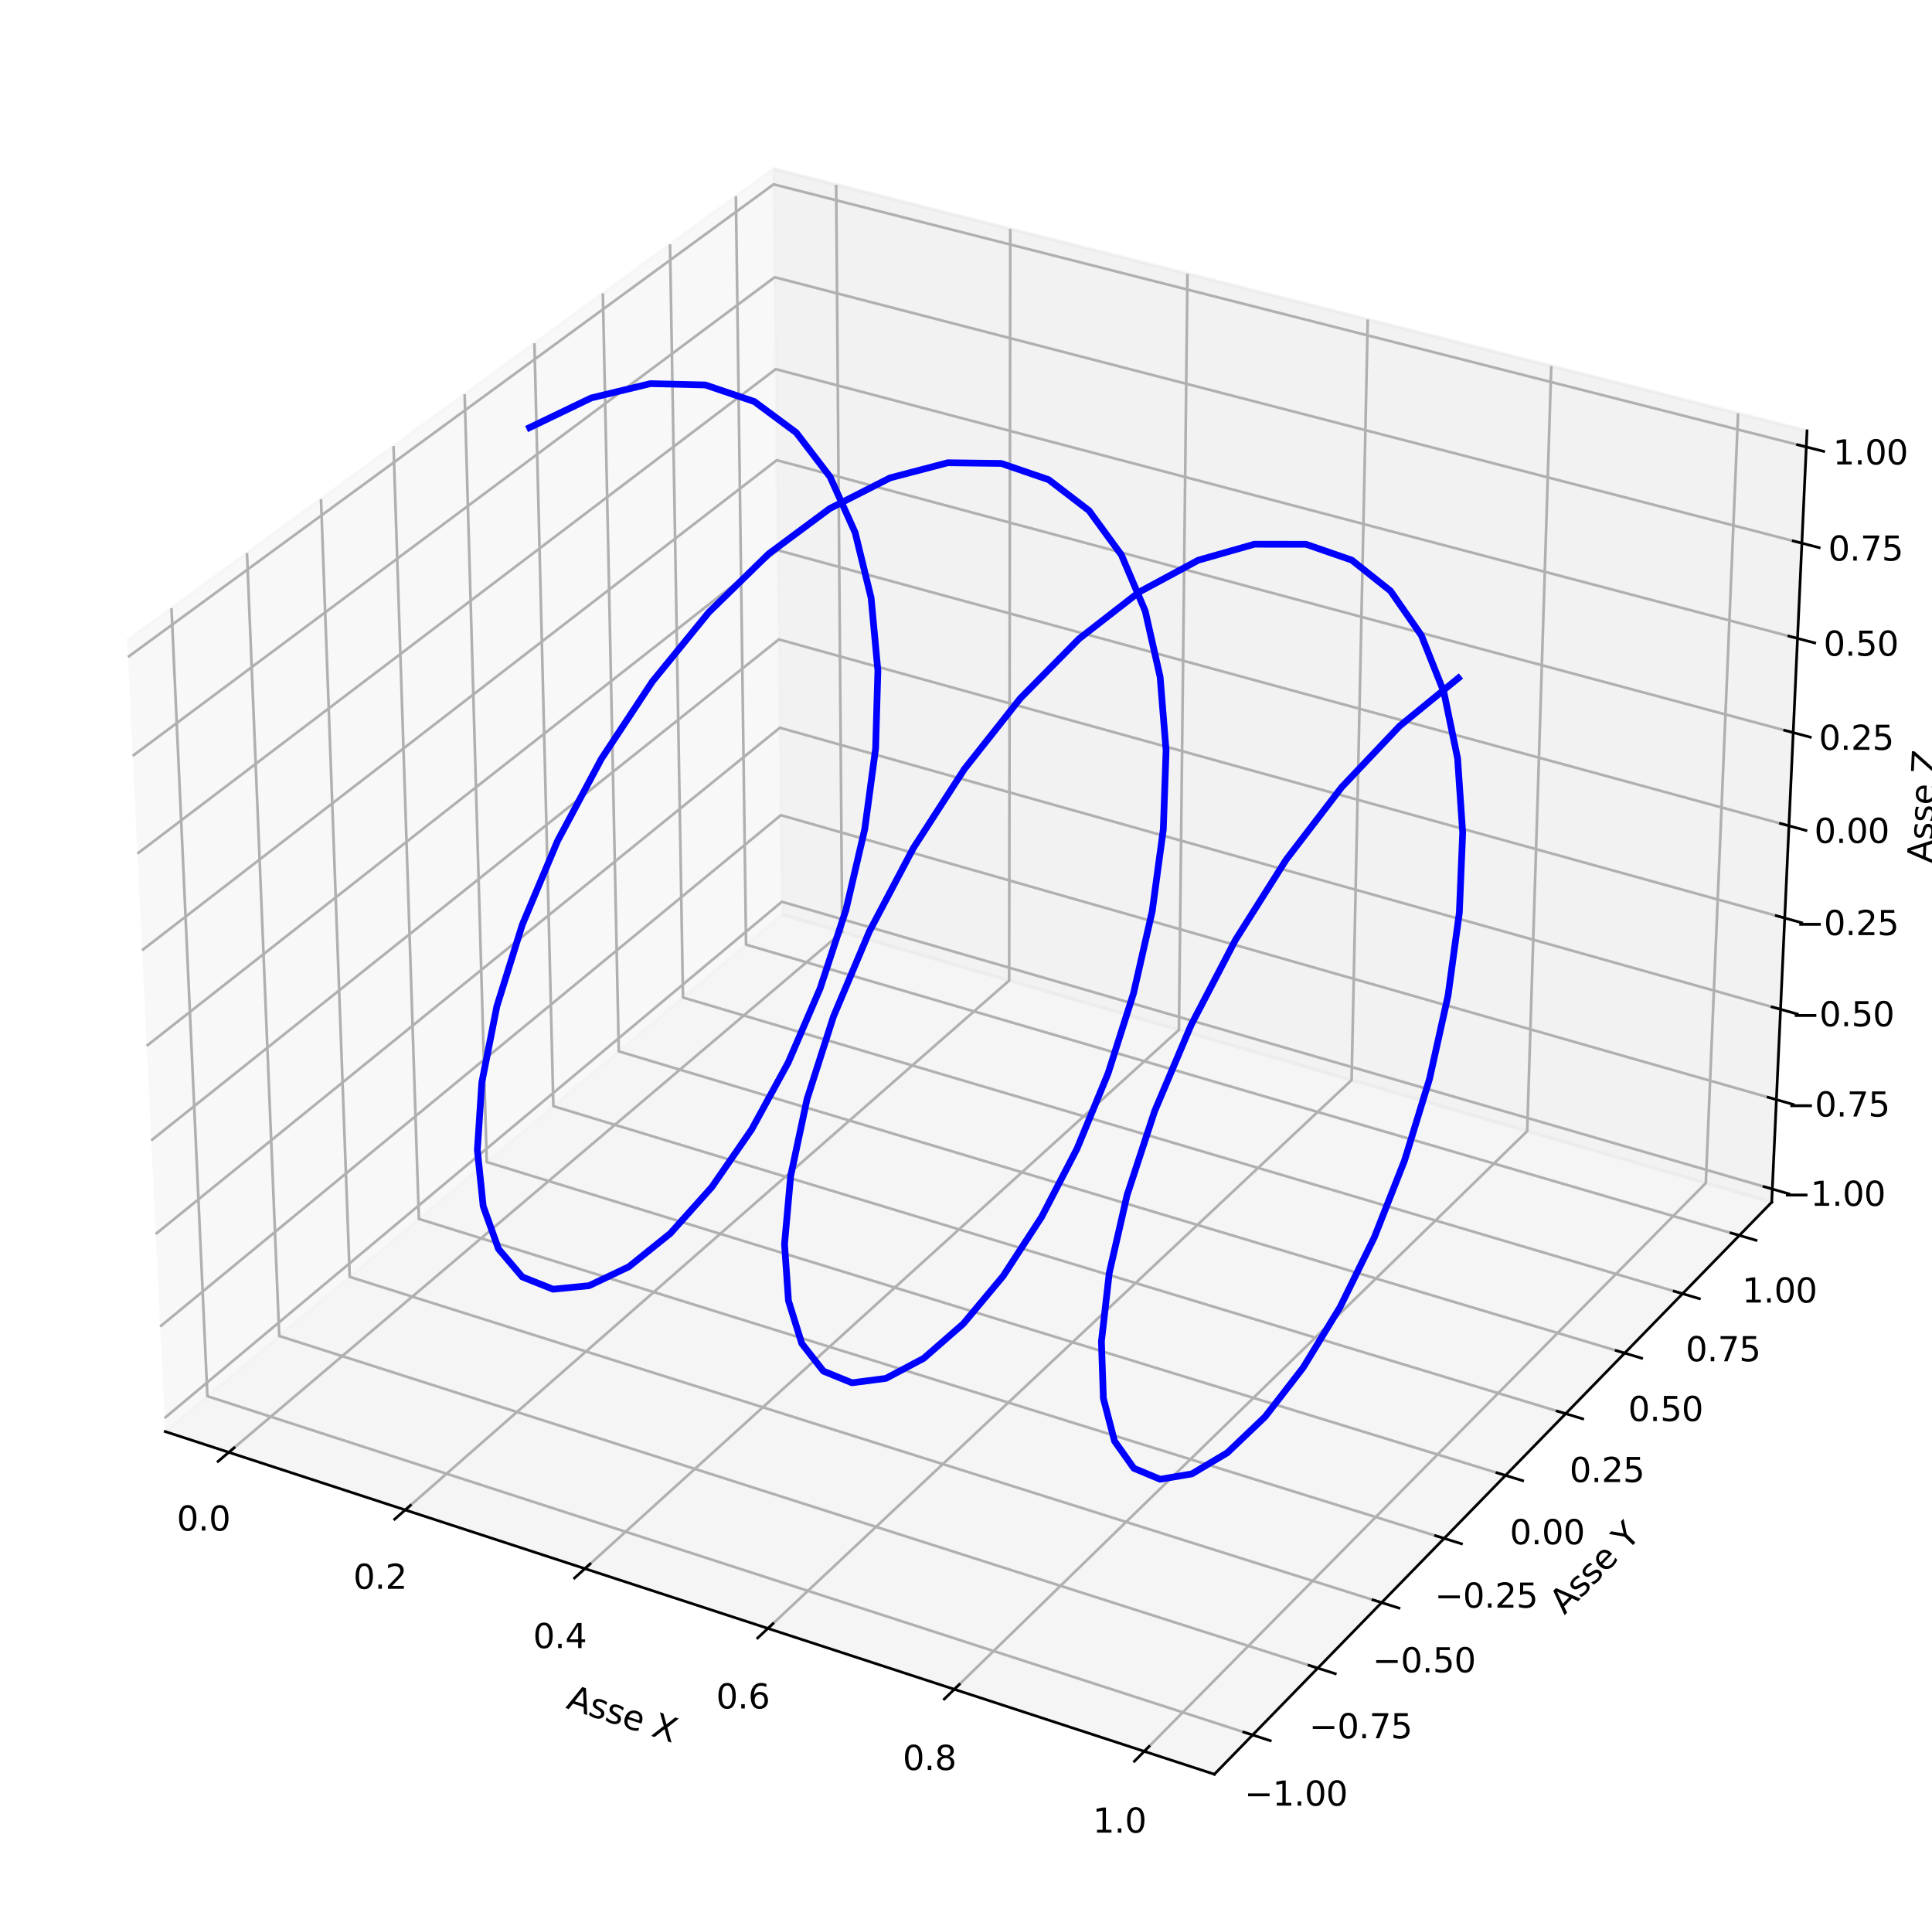<?xml version="1.0" encoding="utf-8" standalone="no"?>
<!DOCTYPE svg PUBLIC "-//W3C//DTD SVG 1.1//EN"
  "http://www.w3.org/Graphics/SVG/1.1/DTD/svg11.dtd">
<svg xmlns:xlink="http://www.w3.org/1999/xlink" width="574.718pt" height="569.991pt" viewBox="0 0 574.718 569.991" xmlns="http://www.w3.org/2000/svg" version="1.1">
 <defs>
  <style type="text/css">*{stroke-linejoin: round; stroke-linecap: butt}</style>
 </defs>
 <g id="figure_1">
  <g id="patch_1">
   <path d="M 0 569.991 
L 574.718 569.991 
L 574.718 0 
L 0 0 
z
" style="fill: #ffffff"/>
  </g>
  <g id="patch_2">
   <path d="M 7.2 562.791 
L 562.791 562.791 
L 562.791 7.2 
L 7.2 7.2 
z
" style="fill: #ffffff"/>
  </g>
  <g id="pane3d_1">
   <g id="patch_3">
    <path d="M 49.151 425.8 
L 232.625 272.008 
L 230.075 50.213 
L 37.82 190.512 
" style="fill: #f2f2f2; opacity: 0.5; stroke: #f2f2f2; stroke-linejoin: miter"/>
   </g>
  </g>
  <g id="pane3d_2">
   <g id="patch_4">
    <path d="M 232.625 272.008 
L 527.036 357.582 
L 537.542 128.147 
L 230.075 50.213 
" style="fill: #e6e6e6; opacity: 0.5; stroke: #e6e6e6; stroke-linejoin: miter"/>
   </g>
  </g>
  <g id="pane3d_3">
   <g id="patch_5">
    <path d="M 49.151 425.8 
L 361.241 527.728 
L 527.036 357.582 
L 232.625 272.008 
" style="fill: #ececec; opacity: 0.5; stroke: #ececec; stroke-linejoin: miter"/>
   </g>
  </g>
  <g id="grid3d_1">
   <g id="Line3DCollection_1">
    <path d="M 68.053 431.973 
L 250.53 277.213 
L 248.737 54.943 
" style="fill: none; stroke: #b0b0b0; stroke-width: 0.8"/>
    <path d="M 120.54 449.116 
L 300.2 291.649 
L 300.531 68.072 
" style="fill: none; stroke: #b0b0b0; stroke-width: 0.8"/>
    <path d="M 173.989 466.572 
L 350.703 306.329 
L 353.234 81.43 
" style="fill: none; stroke: #b0b0b0; stroke-width: 0.8"/>
    <path d="M 228.426 484.351 
L 402.062 321.257 
L 406.868 95.025 
" style="fill: none; stroke: #b0b0b0; stroke-width: 0.8"/>
    <path d="M 283.879 502.462 
L 454.299 336.44 
L 461.458 108.862 
" style="fill: none; stroke: #b0b0b0; stroke-width: 0.8"/>
    <path d="M 340.377 520.914 
L 507.435 351.885 
L 517.032 122.948 
" style="fill: none; stroke: #b0b0b0; stroke-width: 0.8"/>
   </g>
  </g>
  <g id="grid3d_2">
   <g id="Line3DCollection_2">
    <path d="M 51.012 180.885 
L 61.696 415.284 
L 372.624 516.047 
" style="fill: none; stroke: #b0b0b0; stroke-width: 0.8"/>
    <path d="M 73.47 164.496 
L 83.067 397.37 
L 392 496.162 
" style="fill: none; stroke: #b0b0b0; stroke-width: 0.8"/>
    <path d="M 95.483 148.432 
L 104.034 379.796 
L 410.989 476.675 
" style="fill: none; stroke: #b0b0b0; stroke-width: 0.8"/>
    <path d="M 117.063 132.684 
L 124.606 362.552 
L 429.602 457.573 
" style="fill: none; stroke: #b0b0b0; stroke-width: 0.8"/>
    <path d="M 138.224 117.241 
L 144.796 345.629 
L 447.852 438.844 
" style="fill: none; stroke: #b0b0b0; stroke-width: 0.8"/>
    <path d="M 158.978 102.096 
L 164.613 329.017 
L 465.748 420.479 
" style="fill: none; stroke: #b0b0b0; stroke-width: 0.8"/>
    <path d="M 179.336 87.24 
L 184.068 312.71 
L 483.3 402.466 
" style="fill: none; stroke: #b0b0b0; stroke-width: 0.8"/>
    <path d="M 199.31 72.664 
L 203.171 296.697 
L 500.519 384.795 
" style="fill: none; stroke: #b0b0b0; stroke-width: 0.8"/>
    <path d="M 218.91 58.361 
L 221.932 280.972 
L 517.413 367.457 
" style="fill: none; stroke: #b0b0b0; stroke-width: 0.8"/>
   </g>
  </g>
  <g id="grid3d_3">
   <g id="Line3DCollection_3">
    <path d="M 527.215 353.665 
L 232.582 268.214 
L 48.958 421.79 
" style="fill: none; stroke: #b0b0b0; stroke-width: 0.8"/>
    <path d="M 528.433 327.076 
L 232.285 242.464 
L 47.647 394.562 
" style="fill: none; stroke: #b0b0b0; stroke-width: 0.8"/>
    <path d="M 529.663 300.21 
L 231.986 216.459 
L 46.321 367.038 
" style="fill: none; stroke: #b0b0b0; stroke-width: 0.8"/>
    <path d="M 530.906 273.062 
L 231.684 190.193 
L 44.981 339.216 
" style="fill: none; stroke: #b0b0b0; stroke-width: 0.8"/>
    <path d="M 532.163 245.627 
L 231.379 163.665 
L 43.627 311.088 
" style="fill: none; stroke: #b0b0b0; stroke-width: 0.8"/>
    <path d="M 533.432 217.903 
L 231.071 136.868 
L 42.257 282.652 
" style="fill: none; stroke: #b0b0b0; stroke-width: 0.8"/>
    <path d="M 534.715 189.882 
L 230.76 109.801 
L 40.873 253.9 
" style="fill: none; stroke: #b0b0b0; stroke-width: 0.8"/>
    <path d="M 536.012 161.562 
L 230.446 82.457 
L 39.473 224.829 
" style="fill: none; stroke: #b0b0b0; stroke-width: 0.8"/>
    <path d="M 537.323 132.937 
L 230.128 54.834 
L 38.057 195.432 
" style="fill: none; stroke: #b0b0b0; stroke-width: 0.8"/>
   </g>
  </g>
  <g id="axis3d_1">
   <g id="line2d_1">
    <path d="M 49.151 425.8 
L 361.241 527.728 
" style="fill: none; stroke: #000000; stroke-width: 0.8; stroke-linecap: square"/>
   </g>
   <g id="xtick_1">
    <g id="line2d_2">
     <path d="M 292.503 277.487 
" clip-path="url(#pc8d2b1b7e6)" style="fill: none; stroke: #b0b0b0; stroke-width: 0.8; stroke-linecap: square"/>
    </g>
    <g id="line2d_3">
     <path d="M 69.642 430.626 
L 64.868 434.674 
" style="fill: none; stroke: #000000; stroke-width: 0.8; stroke-linecap: square"/>
    </g>
    <g id="text_1">
     <!-- 0.0 -->
     <g transform="translate(52.587 455.252) scale(0.1 -0.1)">
      <defs>
       <path id="DejaVuSans-30" d="M 2034 4250 
Q 1547 4250 1301 3770 
Q 1056 3291 1056 2328 
Q 1056 1369 1301 889 
Q 1547 409 2034 409 
Q 2525 409 2770 889 
Q 3016 1369 3016 2328 
Q 3016 3291 2770 3770 
Q 2525 4250 2034 4250 
z
M 2034 4750 
Q 2819 4750 3233 4129 
Q 3647 3509 3647 2328 
Q 3647 1150 3233 529 
Q 2819 -91 2034 -91 
Q 1250 -91 836 529 
Q 422 1150 422 2328 
Q 422 3509 836 4129 
Q 1250 4750 2034 4750 
z
" transform="scale(0.016)"/>
       <path id="DejaVuSans-2e" d="M 684 794 
L 1344 794 
L 1344 0 
L 684 0 
L 684 794 
z
" transform="scale(0.016)"/>
      </defs>
      <use xlink:href="#DejaVuSans-30"/>
      <use xlink:href="#DejaVuSans-2e" x="63.623"/>
      <use xlink:href="#DejaVuSans-30" x="95.41"/>
     </g>
    </g>
   </g>
   <g id="xtick_2">
    <g id="line2d_4">
     <path d="M 292.503 277.487 
" clip-path="url(#pc8d2b1b7e6)" style="fill: none; stroke: #b0b0b0; stroke-width: 0.8; stroke-linecap: square"/>
    </g>
    <g id="line2d_5">
     <path d="M 122.105 447.743 
L 117.402 451.866 
" style="fill: none; stroke: #000000; stroke-width: 0.8; stroke-linecap: square"/>
    </g>
    <g id="text_2">
     <!-- 0.2 -->
     <g transform="translate(105.1 472.568) scale(0.1 -0.1)">
      <defs>
       <path id="DejaVuSans-32" d="M 1228 531 
L 3431 531 
L 3431 0 
L 469 0 
L 469 531 
Q 828 903 1448 1529 
Q 2069 2156 2228 2338 
Q 2531 2678 2651 2914 
Q 2772 3150 2772 3378 
Q 2772 3750 2511 3984 
Q 2250 4219 1831 4219 
Q 1534 4219 1204 4116 
Q 875 4013 500 3803 
L 500 4441 
Q 881 4594 1212 4672 
Q 1544 4750 1819 4750 
Q 2544 4750 2975 4387 
Q 3406 4025 3406 3419 
Q 3406 3131 3298 2873 
Q 3191 2616 2906 2266 
Q 2828 2175 2409 1742 
Q 1991 1309 1228 531 
z
" transform="scale(0.016)"/>
      </defs>
      <use xlink:href="#DejaVuSans-30"/>
      <use xlink:href="#DejaVuSans-2e" x="63.623"/>
      <use xlink:href="#DejaVuSans-32" x="95.41"/>
     </g>
    </g>
   </g>
   <g id="xtick_3">
    <g id="line2d_6">
     <path d="M 292.503 277.487 
" clip-path="url(#pc8d2b1b7e6)" style="fill: none; stroke: #b0b0b0; stroke-width: 0.8; stroke-linecap: square"/>
    </g>
    <g id="line2d_7">
     <path d="M 175.53 465.174 
L 170.9 469.373 
" style="fill: none; stroke: #000000; stroke-width: 0.8; stroke-linecap: square"/>
    </g>
    <g id="text_3">
     <!-- 0.4 -->
     <g transform="translate(158.576 490.201) scale(0.1 -0.1)">
      <defs>
       <path id="DejaVuSans-34" d="M 2419 4116 
L 825 1625 
L 2419 1625 
L 2419 4116 
z
M 2253 4666 
L 3047 4666 
L 3047 1625 
L 3713 1625 
L 3713 1100 
L 3047 1100 
L 3047 0 
L 2419 0 
L 2419 1100 
L 313 1100 
L 313 1709 
L 2253 4666 
z
" transform="scale(0.016)"/>
      </defs>
      <use xlink:href="#DejaVuSans-30"/>
      <use xlink:href="#DejaVuSans-2e" x="63.623"/>
      <use xlink:href="#DejaVuSans-34" x="95.41"/>
     </g>
    </g>
   </g>
   <g id="xtick_4">
    <g id="line2d_8">
     <path d="M 292.503 277.487 
" clip-path="url(#pc8d2b1b7e6)" style="fill: none; stroke: #b0b0b0; stroke-width: 0.8; stroke-linecap: square"/>
    </g>
    <g id="line2d_9">
     <path d="M 229.941 482.928 
L 225.388 487.204 
" style="fill: none; stroke: #000000; stroke-width: 0.8; stroke-linecap: square"/>
    </g>
    <g id="text_4">
     <!-- 0.6 -->
     <g transform="translate(213.044 508.161) scale(0.1 -0.1)">
      <defs>
       <path id="DejaVuSans-36" d="M 2113 2584 
Q 1688 2584 1439 2293 
Q 1191 2003 1191 1497 
Q 1191 994 1439 701 
Q 1688 409 2113 409 
Q 2538 409 2786 701 
Q 3034 994 3034 1497 
Q 3034 2003 2786 2293 
Q 2538 2584 2113 2584 
z
M 3366 4563 
L 3366 3988 
Q 3128 4100 2886 4159 
Q 2644 4219 2406 4219 
Q 1781 4219 1451 3797 
Q 1122 3375 1075 2522 
Q 1259 2794 1537 2939 
Q 1816 3084 2150 3084 
Q 2853 3084 3261 2657 
Q 3669 2231 3669 1497 
Q 3669 778 3244 343 
Q 2819 -91 2113 -91 
Q 1303 -91 875 529 
Q 447 1150 447 2328 
Q 447 3434 972 4092 
Q 1497 4750 2381 4750 
Q 2619 4750 2861 4703 
Q 3103 4656 3366 4563 
z
" transform="scale(0.016)"/>
      </defs>
      <use xlink:href="#DejaVuSans-30"/>
      <use xlink:href="#DejaVuSans-2e" x="63.623"/>
      <use xlink:href="#DejaVuSans-36" x="95.41"/>
     </g>
    </g>
   </g>
   <g id="xtick_5">
    <g id="line2d_10">
     <path d="M 292.503 277.487 
" clip-path="url(#pc8d2b1b7e6)" style="fill: none; stroke: #b0b0b0; stroke-width: 0.8; stroke-linecap: square"/>
    </g>
    <g id="line2d_11">
     <path d="M 285.367 501.012 
L 280.895 505.369 
" style="fill: none; stroke: #000000; stroke-width: 0.8; stroke-linecap: square"/>
    </g>
    <g id="text_5">
     <!-- 0.8 -->
     <g transform="translate(268.53 526.457) scale(0.1 -0.1)">
      <defs>
       <path id="DejaVuSans-38" d="M 2034 2216 
Q 1584 2216 1326 1975 
Q 1069 1734 1069 1313 
Q 1069 891 1326 650 
Q 1584 409 2034 409 
Q 2484 409 2743 651 
Q 3003 894 3003 1313 
Q 3003 1734 2745 1975 
Q 2488 2216 2034 2216 
z
M 1403 2484 
Q 997 2584 770 2862 
Q 544 3141 544 3541 
Q 544 4100 942 4425 
Q 1341 4750 2034 4750 
Q 2731 4750 3128 4425 
Q 3525 4100 3525 3541 
Q 3525 3141 3298 2862 
Q 3072 2584 2669 2484 
Q 3125 2378 3379 2068 
Q 3634 1759 3634 1313 
Q 3634 634 3220 271 
Q 2806 -91 2034 -91 
Q 1263 -91 848 271 
Q 434 634 434 1313 
Q 434 1759 690 2068 
Q 947 2378 1403 2484 
z
M 1172 3481 
Q 1172 3119 1398 2916 
Q 1625 2713 2034 2713 
Q 2441 2713 2670 2916 
Q 2900 3119 2900 3481 
Q 2900 3844 2670 4047 
Q 2441 4250 2034 4250 
Q 1625 4250 1398 4047 
Q 1172 3844 1172 3481 
z
" transform="scale(0.016)"/>
      </defs>
      <use xlink:href="#DejaVuSans-30"/>
      <use xlink:href="#DejaVuSans-2e" x="63.623"/>
      <use xlink:href="#DejaVuSans-38" x="95.41"/>
     </g>
    </g>
   </g>
   <g id="xtick_6">
    <g id="line2d_12">
     <path d="M 292.503 277.487 
" clip-path="url(#pc8d2b1b7e6)" style="fill: none; stroke: #b0b0b0; stroke-width: 0.8; stroke-linecap: square"/>
    </g>
    <g id="line2d_13">
     <path d="M 341.837 519.437 
L 337.45 523.876 
" style="fill: none; stroke: #000000; stroke-width: 0.8; stroke-linecap: square"/>
    </g>
    <g id="text_6">
     <!-- 1.0 -->
     <g transform="translate(325.063 545.099) scale(0.1 -0.1)">
      <defs>
       <path id="DejaVuSans-31" d="M 794 531 
L 1825 531 
L 1825 4091 
L 703 3866 
L 703 4441 
L 1819 4666 
L 2450 4666 
L 2450 531 
L 3481 531 
L 3481 0 
L 794 0 
L 794 531 
z
" transform="scale(0.016)"/>
      </defs>
      <use xlink:href="#DejaVuSans-31"/>
      <use xlink:href="#DejaVuSans-2e" x="63.623"/>
      <use xlink:href="#DejaVuSans-30" x="95.41"/>
     </g>
    </g>
   </g>
   <g id="text_7">
    <!-- Asse X -->
    <g transform="translate(168.11 507.973) rotate(-341.913) scale(0.1 -0.1)">
     <defs>
      <path id="DejaVuSans-41" d="M 2188 4044 
L 1331 1722 
L 3047 1722 
L 2188 4044 
z
M 1831 4666 
L 2547 4666 
L 4325 0 
L 3669 0 
L 3244 1197 
L 1141 1197 
L 716 0 
L 50 0 
L 1831 4666 
z
" transform="scale(0.016)"/>
      <path id="DejaVuSans-73" d="M 2834 3397 
L 2834 2853 
Q 2591 2978 2328 3040 
Q 2066 3103 1784 3103 
Q 1356 3103 1142 2972 
Q 928 2841 928 2578 
Q 928 2378 1081 2264 
Q 1234 2150 1697 2047 
L 1894 2003 
Q 2506 1872 2764 1633 
Q 3022 1394 3022 966 
Q 3022 478 2636 193 
Q 2250 -91 1575 -91 
Q 1294 -91 989 -36 
Q 684 19 347 128 
L 347 722 
Q 666 556 975 473 
Q 1284 391 1588 391 
Q 1994 391 2212 530 
Q 2431 669 2431 922 
Q 2431 1156 2273 1281 
Q 2116 1406 1581 1522 
L 1381 1569 
Q 847 1681 609 1914 
Q 372 2147 372 2553 
Q 372 3047 722 3315 
Q 1072 3584 1716 3584 
Q 2034 3584 2315 3537 
Q 2597 3491 2834 3397 
z
" transform="scale(0.016)"/>
      <path id="DejaVuSans-65" d="M 3597 1894 
L 3597 1613 
L 953 1613 
Q 991 1019 1311 708 
Q 1631 397 2203 397 
Q 2534 397 2845 478 
Q 3156 559 3463 722 
L 3463 178 
Q 3153 47 2828 -22 
Q 2503 -91 2169 -91 
Q 1331 -91 842 396 
Q 353 884 353 1716 
Q 353 2575 817 3079 
Q 1281 3584 2069 3584 
Q 2775 3584 3186 3129 
Q 3597 2675 3597 1894 
z
M 3022 2063 
Q 3016 2534 2758 2815 
Q 2500 3097 2075 3097 
Q 1594 3097 1305 2825 
Q 1016 2553 972 2059 
L 3022 2063 
z
" transform="scale(0.016)"/>
      <path id="DejaVuSans-20" transform="scale(0.016)"/>
      <path id="DejaVuSans-58" d="M 403 4666 
L 1081 4666 
L 2241 2931 
L 3406 4666 
L 4084 4666 
L 2584 2425 
L 4184 0 
L 3506 0 
L 2194 1984 
L 872 0 
L 191 0 
L 1856 2491 
L 403 4666 
z
" transform="scale(0.016)"/>
     </defs>
     <use xlink:href="#DejaVuSans-41"/>
     <use xlink:href="#DejaVuSans-73" x="68.408"/>
     <use xlink:href="#DejaVuSans-73" x="120.508"/>
     <use xlink:href="#DejaVuSans-65" x="172.607"/>
     <use xlink:href="#DejaVuSans-20" x="234.131"/>
     <use xlink:href="#DejaVuSans-58" x="265.918"/>
    </g>
   </g>
  </g>
  <g id="axis3d_2">
   <g id="line2d_14">
    <path d="M 527.036 357.582 
L 361.241 527.728 
" style="fill: none; stroke: #000000; stroke-width: 0.8; stroke-linecap: square"/>
   </g>
   <g id="xtick_7">
    <g id="line2d_15">
     <path d="M 292.503 277.487 
" clip-path="url(#pc8d2b1b7e6)" style="fill: none; stroke: #b0b0b0; stroke-width: 0.8; stroke-linecap: square"/>
    </g>
    <g id="line2d_16">
     <path d="M 370.004 515.197 
L 377.871 517.747 
" style="fill: none; stroke: #000000; stroke-width: 0.8; stroke-linecap: square"/>
    </g>
    <g id="text_8">
     <!-- −1.00 -->
     <g transform="translate(370.178 537.065) scale(0.1 -0.1)">
      <defs>
       <path id="DejaVuSans-2212" d="M 678 2272 
L 4684 2272 
L 4684 1741 
L 678 1741 
L 678 2272 
z
" transform="scale(0.016)"/>
      </defs>
      <use xlink:href="#DejaVuSans-2212"/>
      <use xlink:href="#DejaVuSans-31" x="83.789"/>
      <use xlink:href="#DejaVuSans-2e" x="147.412"/>
      <use xlink:href="#DejaVuSans-30" x="179.199"/>
      <use xlink:href="#DejaVuSans-30" x="242.822"/>
     </g>
    </g>
   </g>
   <g id="xtick_8">
    <g id="line2d_17">
     <path d="M 292.503 277.487 
" clip-path="url(#pc8d2b1b7e6)" style="fill: none; stroke: #b0b0b0; stroke-width: 0.8; stroke-linecap: square"/>
    </g>
    <g id="line2d_18">
     <path d="M 389.397 495.33 
L 397.21 497.829 
" style="fill: none; stroke: #000000; stroke-width: 0.8; stroke-linecap: square"/>
    </g>
    <g id="text_9">
     <!-- −0.75 -->
     <g transform="translate(389.43 517.039) scale(0.1 -0.1)">
      <defs>
       <path id="DejaVuSans-37" d="M 525 4666 
L 3525 4666 
L 3525 4397 
L 1831 0 
L 1172 0 
L 2766 4134 
L 525 4134 
L 525 4666 
z
" transform="scale(0.016)"/>
       <path id="DejaVuSans-35" d="M 691 4666 
L 3169 4666 
L 3169 4134 
L 1269 4134 
L 1269 2991 
Q 1406 3038 1543 3061 
Q 1681 3084 1819 3084 
Q 2600 3084 3056 2656 
Q 3513 2228 3513 1497 
Q 3513 744 3044 326 
Q 2575 -91 1722 -91 
Q 1428 -91 1123 -41 
Q 819 9 494 109 
L 494 744 
Q 775 591 1075 516 
Q 1375 441 1709 441 
Q 2250 441 2565 725 
Q 2881 1009 2881 1497 
Q 2881 1984 2565 2268 
Q 2250 2553 1709 2553 
Q 1456 2553 1204 2497 
Q 953 2441 691 2322 
L 691 4666 
z
" transform="scale(0.016)"/>
      </defs>
      <use xlink:href="#DejaVuSans-2212"/>
      <use xlink:href="#DejaVuSans-30" x="83.789"/>
      <use xlink:href="#DejaVuSans-2e" x="147.412"/>
      <use xlink:href="#DejaVuSans-37" x="179.199"/>
      <use xlink:href="#DejaVuSans-35" x="242.822"/>
     </g>
    </g>
   </g>
   <g id="xtick_9">
    <g id="line2d_19">
     <path d="M 292.503 277.487 
" clip-path="url(#pc8d2b1b7e6)" style="fill: none; stroke: #b0b0b0; stroke-width: 0.8; stroke-linecap: square"/>
    </g>
    <g id="line2d_20">
     <path d="M 408.405 475.859 
L 416.163 478.308 
" style="fill: none; stroke: #000000; stroke-width: 0.8; stroke-linecap: square"/>
    </g>
    <g id="text_10">
     <!-- −0.50 -->
     <g transform="translate(408.297 497.414) scale(0.1 -0.1)">
      <use xlink:href="#DejaVuSans-2212"/>
      <use xlink:href="#DejaVuSans-30" x="83.789"/>
      <use xlink:href="#DejaVuSans-2e" x="147.412"/>
      <use xlink:href="#DejaVuSans-35" x="179.199"/>
      <use xlink:href="#DejaVuSans-30" x="242.822"/>
     </g>
    </g>
   </g>
   <g id="xtick_10">
    <g id="line2d_21">
     <path d="M 292.503 277.487 
" clip-path="url(#pc8d2b1b7e6)" style="fill: none; stroke: #b0b0b0; stroke-width: 0.8; stroke-linecap: square"/>
    </g>
    <g id="line2d_22">
     <path d="M 427.036 456.773 
L 434.742 459.174 
" style="fill: none; stroke: #000000; stroke-width: 0.8; stroke-linecap: square"/>
    </g>
    <g id="text_11">
     <!-- −0.25 -->
     <g transform="translate(426.791 478.176) scale(0.1 -0.1)">
      <use xlink:href="#DejaVuSans-2212"/>
      <use xlink:href="#DejaVuSans-30" x="83.789"/>
      <use xlink:href="#DejaVuSans-2e" x="147.412"/>
      <use xlink:href="#DejaVuSans-32" x="179.199"/>
      <use xlink:href="#DejaVuSans-35" x="242.822"/>
     </g>
    </g>
   </g>
   <g id="xtick_11">
    <g id="line2d_23">
     <path d="M 292.503 277.487 
" clip-path="url(#pc8d2b1b7e6)" style="fill: none; stroke: #b0b0b0; stroke-width: 0.8; stroke-linecap: square"/>
    </g>
    <g id="line2d_24">
     <path d="M 445.303 438.06 
L 452.956 440.414 
" style="fill: none; stroke: #000000; stroke-width: 0.8; stroke-linecap: square"/>
    </g>
    <g id="text_12">
     <!-- 0.00 -->
     <g transform="translate(449.113 459.316) scale(0.1 -0.1)">
      <use xlink:href="#DejaVuSans-30"/>
      <use xlink:href="#DejaVuSans-2e" x="63.623"/>
      <use xlink:href="#DejaVuSans-30" x="95.41"/>
      <use xlink:href="#DejaVuSans-30" x="159.033"/>
     </g>
    </g>
   </g>
   <g id="xtick_12">
    <g id="line2d_25">
     <path d="M 292.503 277.487 
" clip-path="url(#pc8d2b1b7e6)" style="fill: none; stroke: #b0b0b0; stroke-width: 0.8; stroke-linecap: square"/>
    </g>
    <g id="line2d_26">
     <path d="M 463.216 419.71 
L 470.817 422.018 
" style="fill: none; stroke: #000000; stroke-width: 0.8; stroke-linecap: square"/>
    </g>
    <g id="text_13">
     <!-- 0.25 -->
     <g transform="translate(466.893 440.82) scale(0.1 -0.1)">
      <use xlink:href="#DejaVuSans-30"/>
      <use xlink:href="#DejaVuSans-2e" x="63.623"/>
      <use xlink:href="#DejaVuSans-32" x="95.41"/>
      <use xlink:href="#DejaVuSans-35" x="159.033"/>
     </g>
    </g>
   </g>
   <g id="xtick_13">
    <g id="line2d_27">
     <path d="M 292.503 277.487 
" clip-path="url(#pc8d2b1b7e6)" style="fill: none; stroke: #b0b0b0; stroke-width: 0.8; stroke-linecap: square"/>
    </g>
    <g id="line2d_28">
     <path d="M 480.786 401.711 
L 488.335 403.976 
" style="fill: none; stroke: #000000; stroke-width: 0.8; stroke-linecap: square"/>
    </g>
    <g id="text_14">
     <!-- 0.50 -->
     <g transform="translate(484.333 422.68) scale(0.1 -0.1)">
      <use xlink:href="#DejaVuSans-30"/>
      <use xlink:href="#DejaVuSans-2e" x="63.623"/>
      <use xlink:href="#DejaVuSans-35" x="95.41"/>
      <use xlink:href="#DejaVuSans-30" x="159.033"/>
     </g>
    </g>
   </g>
   <g id="xtick_14">
    <g id="line2d_29">
     <path d="M 292.503 277.487 
" clip-path="url(#pc8d2b1b7e6)" style="fill: none; stroke: #b0b0b0; stroke-width: 0.8; stroke-linecap: square"/>
    </g>
    <g id="line2d_30">
     <path d="M 498.021 384.055 
L 505.519 386.277 
" style="fill: none; stroke: #000000; stroke-width: 0.8; stroke-linecap: square"/>
    </g>
    <g id="text_15">
     <!-- 0.75 -->
     <g transform="translate(501.44 404.885) scale(0.1 -0.1)">
      <use xlink:href="#DejaVuSans-30"/>
      <use xlink:href="#DejaVuSans-2e" x="63.623"/>
      <use xlink:href="#DejaVuSans-37" x="95.41"/>
      <use xlink:href="#DejaVuSans-35" x="159.033"/>
     </g>
    </g>
   </g>
   <g id="xtick_15">
    <g id="line2d_31">
     <path d="M 292.503 277.487 
" clip-path="url(#pc8d2b1b7e6)" style="fill: none; stroke: #b0b0b0; stroke-width: 0.8; stroke-linecap: square"/>
    </g>
    <g id="line2d_32">
     <path d="M 514.932 366.731 
L 522.38 368.911 
" style="fill: none; stroke: #000000; stroke-width: 0.8; stroke-linecap: square"/>
    </g>
    <g id="text_16">
     <!-- 1.00 -->
     <g transform="translate(518.225 387.425) scale(0.1 -0.1)">
      <use xlink:href="#DejaVuSans-31"/>
      <use xlink:href="#DejaVuSans-2e" x="63.623"/>
      <use xlink:href="#DejaVuSans-30" x="95.41"/>
      <use xlink:href="#DejaVuSans-30" x="159.033"/>
     </g>
    </g>
   </g>
   <g id="text_17">
    <!-- Asse Y -->
    <g transform="translate(465.37 480.473) rotate(-45.742) scale(0.1 -0.1)">
     <defs>
      <path id="DejaVuSans-59" d="M -13 4666 
L 666 4666 
L 1959 2747 
L 3244 4666 
L 3922 4666 
L 2272 2222 
L 2272 0 
L 1638 0 
L 1638 2222 
L -13 4666 
z
" transform="scale(0.016)"/>
     </defs>
     <use xlink:href="#DejaVuSans-41"/>
     <use xlink:href="#DejaVuSans-73" x="68.408"/>
     <use xlink:href="#DejaVuSans-73" x="120.508"/>
     <use xlink:href="#DejaVuSans-65" x="172.607"/>
     <use xlink:href="#DejaVuSans-20" x="234.131"/>
     <use xlink:href="#DejaVuSans-59" x="265.918"/>
    </g>
   </g>
  </g>
  <g id="axis3d_3">
   <g id="line2d_33">
    <path d="M 527.036 357.582 
L 537.542 128.147 
" style="fill: none; stroke: #000000; stroke-width: 0.8; stroke-linecap: square"/>
   </g>
   <g id="xtick_16">
    <g id="line2d_34">
     <path d="M 292.503 277.487 
" style="fill: none; stroke: #b0b0b0; stroke-width: 0.8; stroke-linecap: square"/>
    </g>
    <g id="line2d_35">
     <path d="M 524.742 352.948 
L 532.167 355.101 
" style="fill: none; stroke: #000000; stroke-width: 0.8; stroke-linecap: square"/>
    </g>
    <g id="text_18">
     <!-- −1.00 -->
     <g transform="translate(530.183 358.658) scale(0.1 -0.1)">
      <use xlink:href="#DejaVuSans-2212"/>
      <use xlink:href="#DejaVuSans-31" x="83.789"/>
      <use xlink:href="#DejaVuSans-2e" x="147.412"/>
      <use xlink:href="#DejaVuSans-30" x="179.199"/>
      <use xlink:href="#DejaVuSans-30" x="242.822"/>
     </g>
    </g>
   </g>
   <g id="xtick_17">
    <g id="line2d_36">
     <path d="M 292.503 277.487 
" style="fill: none; stroke: #b0b0b0; stroke-width: 0.8; stroke-linecap: square"/>
    </g>
    <g id="line2d_37">
     <path d="M 525.947 326.366 
L 533.411 328.498 
" style="fill: none; stroke: #000000; stroke-width: 0.8; stroke-linecap: square"/>
    </g>
    <g id="text_19">
     <!-- −0.75 -->
     <g transform="translate(531.494 332.094) scale(0.1 -0.1)">
      <use xlink:href="#DejaVuSans-2212"/>
      <use xlink:href="#DejaVuSans-30" x="83.789"/>
      <use xlink:href="#DejaVuSans-2e" x="147.412"/>
      <use xlink:href="#DejaVuSans-37" x="179.199"/>
      <use xlink:href="#DejaVuSans-35" x="242.822"/>
     </g>
    </g>
   </g>
   <g id="xtick_18">
    <g id="line2d_38">
     <path d="M 292.503 277.487 
" style="fill: none; stroke: #b0b0b0; stroke-width: 0.8; stroke-linecap: square"/>
    </g>
    <g id="line2d_39">
     <path d="M 527.163 299.506 
L 534.668 301.618 
" style="fill: none; stroke: #000000; stroke-width: 0.8; stroke-linecap: square"/>
    </g>
    <g id="text_20">
     <!-- −0.50 -->
     <g transform="translate(532.818 305.253) scale(0.1 -0.1)">
      <use xlink:href="#DejaVuSans-2212"/>
      <use xlink:href="#DejaVuSans-30" x="83.789"/>
      <use xlink:href="#DejaVuSans-2e" x="147.412"/>
      <use xlink:href="#DejaVuSans-35" x="179.199"/>
      <use xlink:href="#DejaVuSans-30" x="242.822"/>
     </g>
    </g>
   </g>
   <g id="xtick_19">
    <g id="line2d_40">
     <path d="M 292.503 277.487 
" style="fill: none; stroke: #b0b0b0; stroke-width: 0.8; stroke-linecap: square"/>
    </g>
    <g id="line2d_41">
     <path d="M 528.393 272.366 
L 535.939 274.455 
" style="fill: none; stroke: #000000; stroke-width: 0.8; stroke-linecap: square"/>
    </g>
    <g id="text_21">
     <!-- −0.25 -->
     <g transform="translate(534.156 278.132) scale(0.1 -0.1)">
      <use xlink:href="#DejaVuSans-2212"/>
      <use xlink:href="#DejaVuSans-30" x="83.789"/>
      <use xlink:href="#DejaVuSans-2e" x="147.412"/>
      <use xlink:href="#DejaVuSans-32" x="179.199"/>
      <use xlink:href="#DejaVuSans-35" x="242.822"/>
     </g>
    </g>
   </g>
   <g id="xtick_20">
    <g id="line2d_42">
     <path d="M 292.503 277.487 
" style="fill: none; stroke: #b0b0b0; stroke-width: 0.8; stroke-linecap: square"/>
    </g>
    <g id="line2d_43">
     <path d="M 529.636 244.939 
L 537.223 247.006 
" style="fill: none; stroke: #000000; stroke-width: 0.8; stroke-linecap: square"/>
    </g>
    <g id="text_22">
     <!-- 0.00 -->
     <g transform="translate(539.698 250.724) scale(0.1 -0.1)">
      <use xlink:href="#DejaVuSans-30"/>
      <use xlink:href="#DejaVuSans-2e" x="63.623"/>
      <use xlink:href="#DejaVuSans-30" x="95.41"/>
      <use xlink:href="#DejaVuSans-30" x="159.033"/>
     </g>
    </g>
   </g>
   <g id="xtick_21">
    <g id="line2d_44">
     <path d="M 292.503 277.487 
" style="fill: none; stroke: #b0b0b0; stroke-width: 0.8; stroke-linecap: square"/>
    </g>
    <g id="line2d_45">
     <path d="M 530.891 217.222 
L 538.52 219.266 
" style="fill: none; stroke: #000000; stroke-width: 0.8; stroke-linecap: square"/>
    </g>
    <g id="text_23">
     <!-- 0.25 -->
     <g transform="translate(541.065 223.027) scale(0.1 -0.1)">
      <use xlink:href="#DejaVuSans-30"/>
      <use xlink:href="#DejaVuSans-2e" x="63.623"/>
      <use xlink:href="#DejaVuSans-32" x="95.41"/>
      <use xlink:href="#DejaVuSans-35" x="159.033"/>
     </g>
    </g>
   </g>
   <g id="xtick_22">
    <g id="line2d_46">
     <path d="M 292.503 277.487 
" style="fill: none; stroke: #b0b0b0; stroke-width: 0.8; stroke-linecap: square"/>
    </g>
    <g id="line2d_47">
     <path d="M 532.16 189.209 
L 539.831 191.23 
" style="fill: none; stroke: #000000; stroke-width: 0.8; stroke-linecap: square"/>
    </g>
    <g id="text_24">
     <!-- 0.50 -->
     <g transform="translate(542.446 195.036) scale(0.1 -0.1)">
      <use xlink:href="#DejaVuSans-30"/>
      <use xlink:href="#DejaVuSans-2e" x="63.623"/>
      <use xlink:href="#DejaVuSans-35" x="95.41"/>
      <use xlink:href="#DejaVuSans-30" x="159.033"/>
     </g>
    </g>
   </g>
   <g id="xtick_23">
    <g id="line2d_48">
     <path d="M 292.503 277.487 
" style="fill: none; stroke: #b0b0b0; stroke-width: 0.8; stroke-linecap: square"/>
    </g>
    <g id="line2d_49">
     <path d="M 533.443 160.897 
L 541.157 162.894 
" style="fill: none; stroke: #000000; stroke-width: 0.8; stroke-linecap: square"/>
    </g>
    <g id="text_25">
     <!-- 0.75 -->
     <g transform="translate(543.842 166.745) scale(0.1 -0.1)">
      <use xlink:href="#DejaVuSans-30"/>
      <use xlink:href="#DejaVuSans-2e" x="63.623"/>
      <use xlink:href="#DejaVuSans-37" x="95.41"/>
      <use xlink:href="#DejaVuSans-35" x="159.033"/>
     </g>
    </g>
   </g>
   <g id="xtick_24">
    <g id="line2d_50">
     <path d="M 292.503 277.487 
" style="fill: none; stroke: #b0b0b0; stroke-width: 0.8; stroke-linecap: square"/>
    </g>
    <g id="line2d_51">
     <path d="M 534.74 132.28 
L 542.496 134.252 
" style="fill: none; stroke: #000000; stroke-width: 0.8; stroke-linecap: square"/>
    </g>
    <g id="text_26">
     <!-- 1.00 -->
     <g transform="translate(545.252 138.149) scale(0.1 -0.1)">
      <use xlink:href="#DejaVuSans-31"/>
      <use xlink:href="#DejaVuSans-2e" x="63.623"/>
      <use xlink:href="#DejaVuSans-30" x="95.41"/>
      <use xlink:href="#DejaVuSans-30" x="159.033"/>
     </g>
    </g>
   </g>
   <g id="text_27">
    <!-- Asse Z -->
    <g transform="translate(574.682 256.779) rotate(-87.378) scale(0.1 -0.1)">
     <defs>
      <path id="DejaVuSans-5a" d="M 359 4666 
L 4025 4666 
L 4025 4184 
L 1075 531 
L 4097 531 
L 4097 0 
L 288 0 
L 288 481 
L 3238 4134 
L 359 4134 
L 359 4666 
z
" transform="scale(0.016)"/>
     </defs>
     <use xlink:href="#DejaVuSans-41"/>
     <use xlink:href="#DejaVuSans-73" x="68.408"/>
     <use xlink:href="#DejaVuSans-73" x="120.508"/>
     <use xlink:href="#DejaVuSans-65" x="172.607"/>
     <use xlink:href="#DejaVuSans-20" x="234.131"/>
     <use xlink:href="#DejaVuSans-5a" x="265.918"/>
    </g>
   </g>
  </g>
  <g id="axes_1">
   <g id="line2d_52">
    <path d="M 157.539 127.18 
L 175.881 118.361 
L 193.481 114.108 
L 209.805 114.499 
L 224.39 119.438 
L 236.858 128.675 
L 246.922 141.828 
L 254.383 158.407 
L 259.133 177.836 
L 261.144 199.476 
L 260.47 222.639 
L 257.238 246.61 
L 251.645 270.655 
L 243.95 294.037 
L 234.476 316.029 
L 223.599 335.93 
L 211.749 353.077 
L 199.397 366.869 
L 187.053 376.785 
L 175.244 382.41 
L 164.507 383.459 
L 155.363 379.803 
L 148.299 371.488 
L 143.734 358.753 
L 142.004 342.033 
L 143.33 321.955 
L 147.803 299.314 
L 155.374 275.038 
L 165.848 250.147 
L 178.899 225.69 
L 194.081 202.695 
L 210.863 182.107 
L 228.651 164.744 
L 246.831 151.264 
L 264.793 142.134 
L 281.963 137.632 
L 297.827 137.842 
L 311.943 142.672 
L 323.954 151.875 
L 333.591 165.066 
L 340.673 181.754 
L 345.107 201.359 
L 346.878 223.235 
L 346.05 246.691 
L 342.757 271.001 
L 337.2 295.424 
L 329.641 319.213 
L 320.4 341.632 
L 309.85 361.966 
L 298.412 379.541 
L 286.549 393.741 
L 274.756 404.031 
L 263.546 409.982 
L 253.44 411.294 
L 244.939 407.827 
L 238.508 399.616 
L 234.549 386.895 
L 233.375 370.095 
L 235.189 349.845 
L 240.064 326.948 
L 247.937 302.345 
L 258.604 277.069 
L 271.732 252.19 
L 286.876 228.754 
L 303.507 207.728 
L 321.043 189.949 
L 338.881 176.091 
L 356.43 166.636 
L 373.136 161.871 
L 388.505 161.889 
L 402.117 166.602 
L 413.638 175.764 
L 422.818 188.99 
L 429.495 205.786 
L 433.592 225.569 
L 435.107 247.687 
L 434.117 271.441 
L 430.761 296.1 
L 425.245 320.913 
L 417.833 345.124 
L 408.843 367.985 
L 398.644 388.77 
L 387.648 406.791 
L 376.308 421.417 
L 365.105 432.099 
L 354.537 438.393 
L 345.105 439.985 
L 337.291 436.719 
L 331.537 428.624 
L 328.224 415.923 
L 327.643 399.046 
L 329.974 378.624 
L 335.276 355.466 
L 343.467 330.526 
L 354.334 304.854 
L 367.537 279.537 
L 382.632 255.645 
L 399.095 234.163 
L 416.353 215.95 
L 433.819 201.696 
" clip-path="url(#pc8d2b1b7e6)" style="fill: none; stroke: #0000ff; stroke-width: 2; stroke-linecap: square"/>
   </g>
  </g>
 </g>
 <defs>
  <clipPath id="pc8d2b1b7e6">
   <rect x="7.2" y="7.2" width="555.591" height="555.591"/>
  </clipPath>
 </defs>
</svg>
